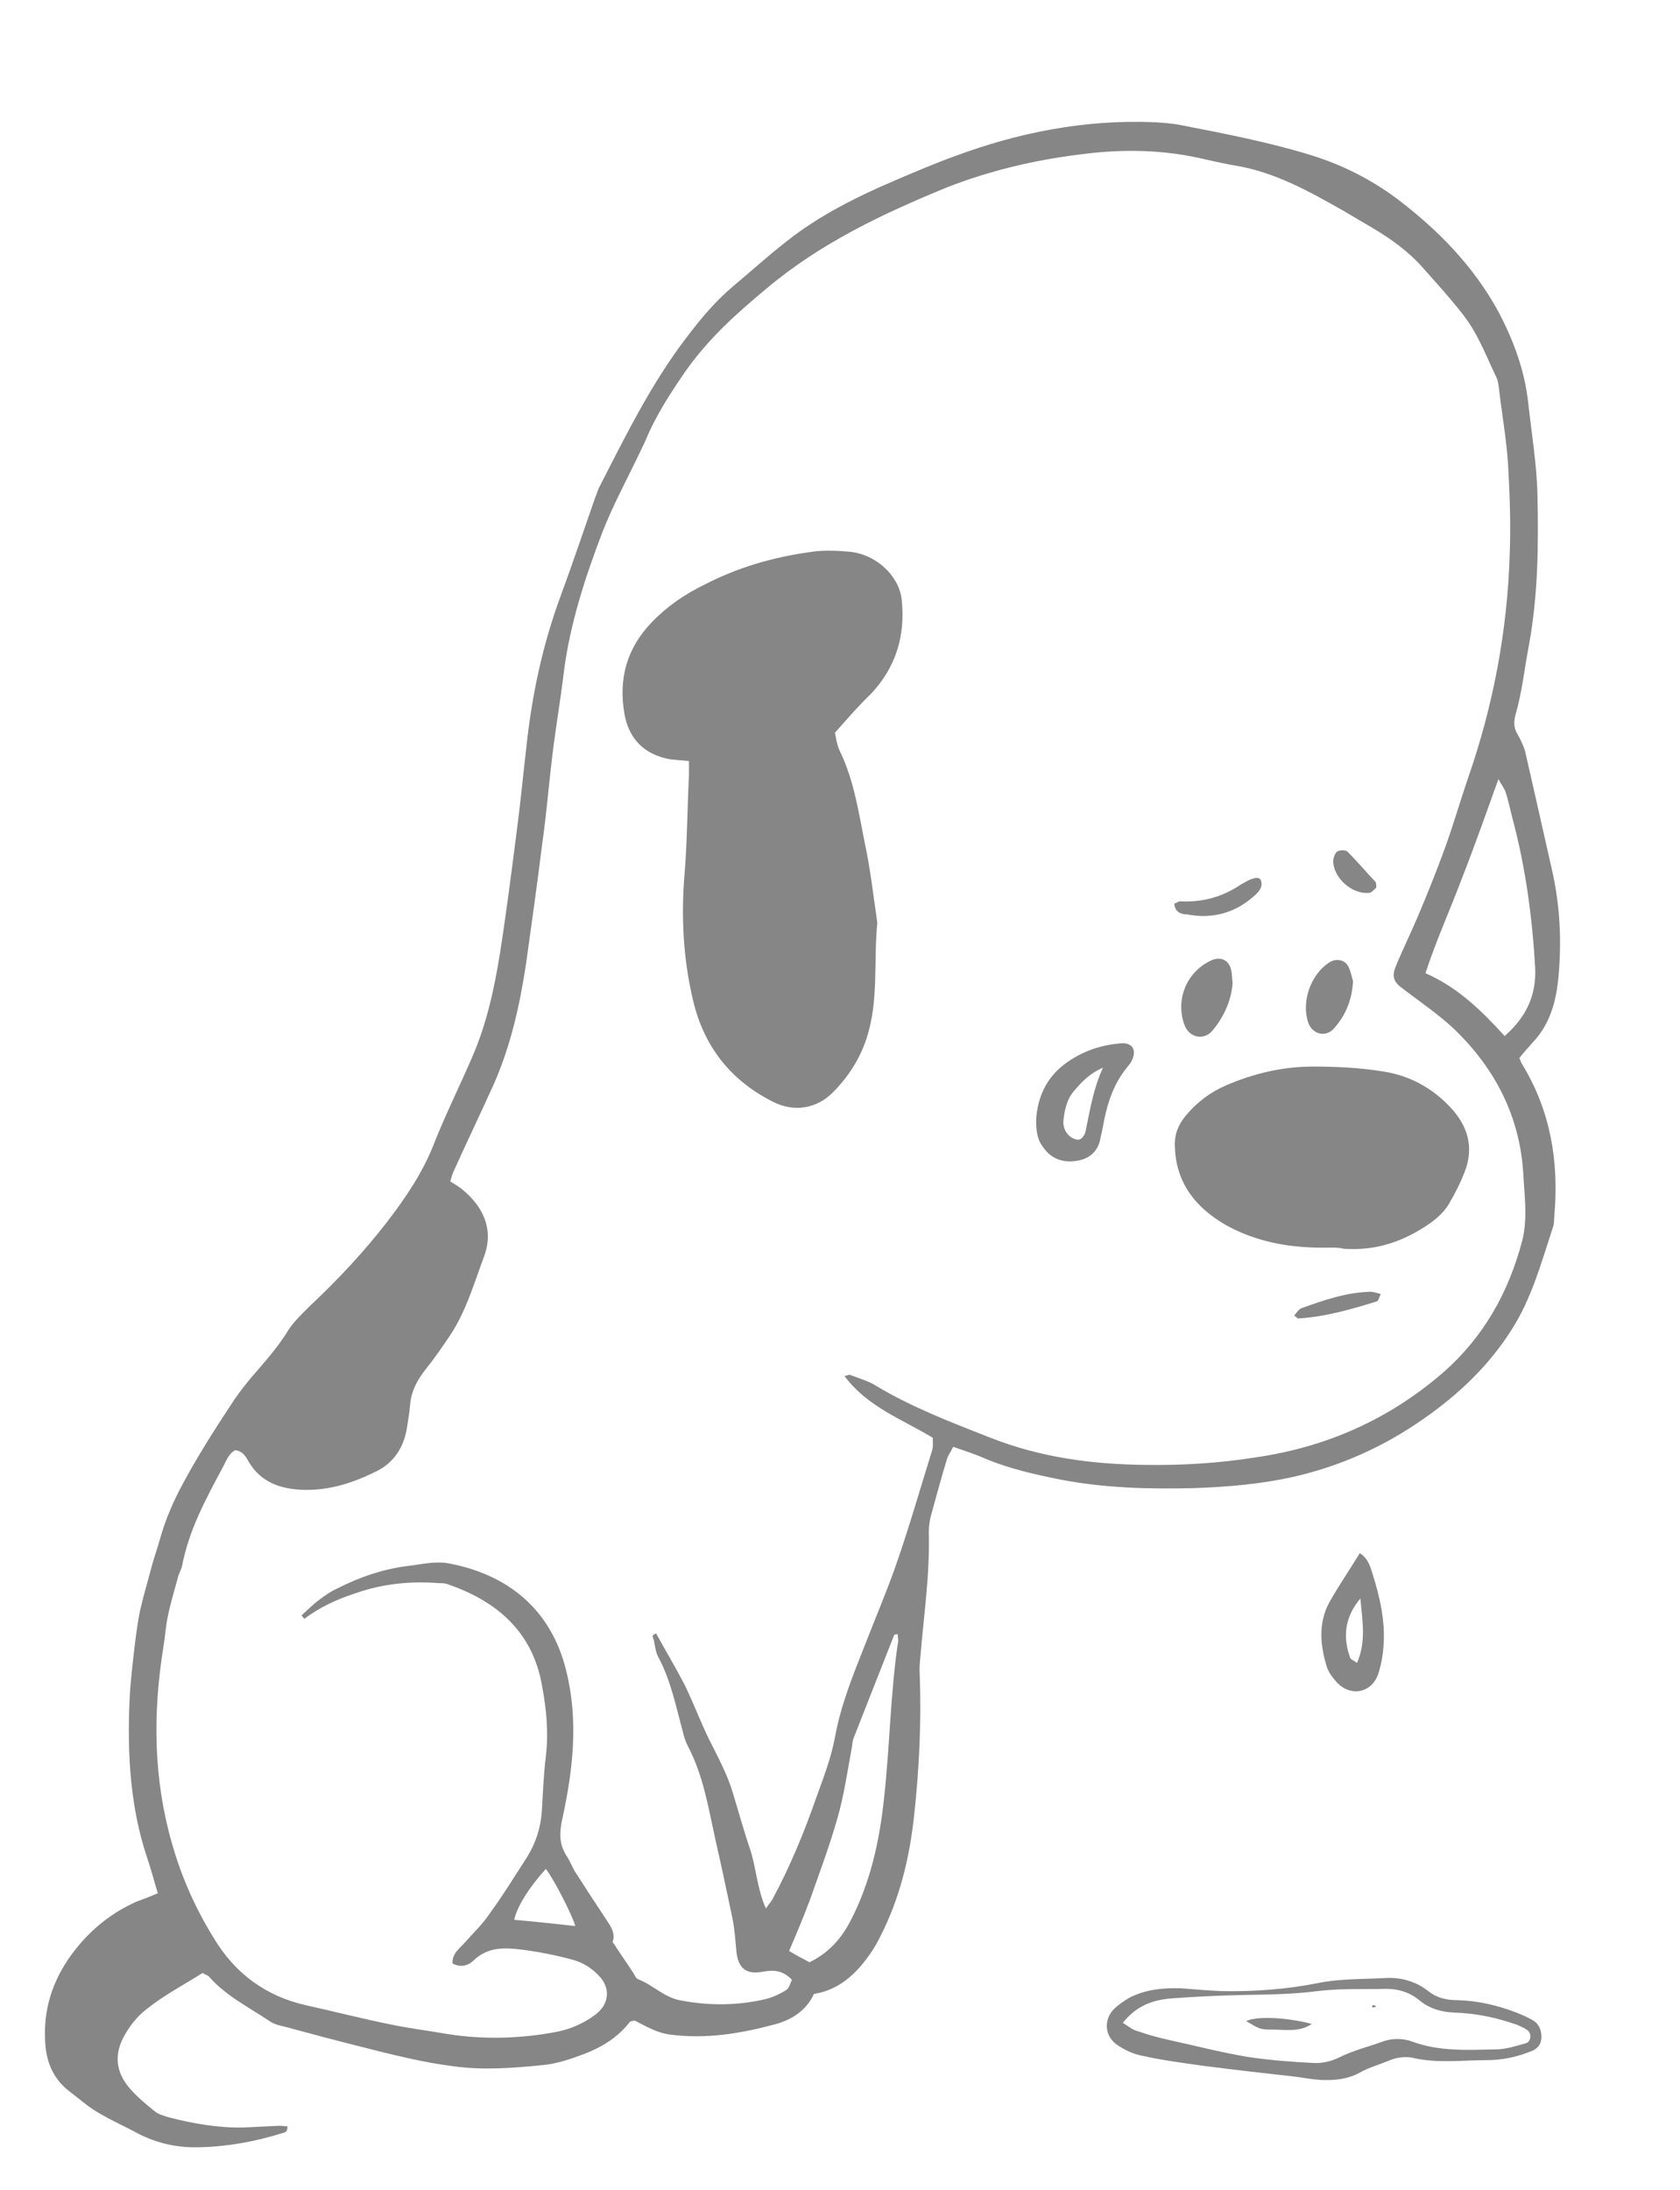 <svg width="297" height="387" viewBox="0 0 297 387" fill="none" xmlns="http://www.w3.org/2000/svg">
<path fill-rule="evenodd" clip-rule="evenodd" d="M27.9 334.6C27.2 332.3 26.7 330.3 26 328.3C23 319.3 22.5 310 22.9 300.6C23 298 23.3 295.4 23.6 292.7C23.9 290.1 24.2 287.5 24.7 284.9C25.3 282.2 26.1 279.6 26.8 276.9C27.3 275.1 27.9 273.4 28.4 271.6C29.2 268.8 30.3 266.2 31.6 263.6C34.5 258 37.9 252.7 41.4 247.4C42.3 246.1 43.3 244.8 44.3 243.6C46.6 240.9 49 238.3 50.9 235.2C51.9 233.6 53.4 232.2 54.8 230.8C59.7 226.2 64.3 221.3 68.4 216C71.7 211.7 74.7 207.3 76.7 202.2C78.7 197.1 81.2 192.1 83.4 187C86 181.1 87.4 174.7 88.4 168.4C89.5 161.4 90.4 154.3 91.3 147.3C92 142.1 92.5 136.8 93.1 131.6C94.1 122.5 96 113.7 99.2 105.1C101.3 99.4 103.2 93.7 105.2 88C105.5 87.3 105.7 86.5 106.1 85.8C110.7 76.8 115.2 67.7 121.4 59.6C123.9 56.3 126.5 53.2 129.6 50.6C132.7 48 135.8 45.2 139 42.7C144.8 38.1 151.4 34.8 158.2 31.9C161.7 30.4 165.2 28.9 168.8 27.6C180.1 23.4 191.8 21.1 204 21.6C205.6 21.7 207.2 21.8 208.7 22.1C216.4 23.6 224.2 25.1 231.7 27.4C237.2 29.1 242.2 31.6 246.8 35C254.1 40.5 260.5 47 264.9 55.1C267.6 60.2 269.6 65.6 270.2 71.5C270.8 76.9 271.7 82.2 271.8 87.6C272 96.4 271.9 105.2 270.3 114C269.5 118.1 269.1 122.3 267.9 126.4C267.6 127.6 267.6 128.7 268.3 129.8C268.8 130.7 269.3 131.7 269.6 132.7C271.2 139.7 272.8 146.8 274.4 153.9C275.8 160.1 276.1 166.4 275.5 172.8C275.1 177 274 181.1 270.9 184.3C270.1 185.2 269.3 186.1 268.6 187C268.8 187.4 268.9 187.8 269.1 188.1C274.1 196.3 275.6 205.2 274.8 214.7C274.7 215.5 274.8 216.3 274.5 217C272.5 223.1 270.8 229.4 267.3 234.9C263.2 241.4 257.8 246.5 251.6 250.8C244.6 255.7 237 259.1 228.7 261C222.9 262.3 217 262.8 211.1 263C203.2 263.2 195.3 263 187.5 261.5C183 260.6 178.5 259.6 174.2 257.8C172.4 257 170.5 256.4 168.5 255.7C168.1 256.6 167.6 257.2 167.4 257.9C166.4 261.2 165.5 264.5 164.6 267.8C164.3 268.8 164.2 269.9 164.2 270.9C164.4 278.3 163.3 285.6 162.7 292.9C162.6 294 162.5 295 162.6 296.1C162.9 304.4 162.5 312.7 161.6 320.9C160.8 328.3 159.1 335.4 155.7 342.1C155.1 343.3 154.5 344.4 153.7 345.5C151.3 348.9 148.3 351.7 143.9 352.4C142.5 355.4 139.9 357 136.9 357.8C130.9 359.4 124.9 360.4 118.6 359.6C116.1 359.3 114.2 358.1 112.2 357.1C111.8 357.2 111.4 357.2 111.3 357.4C109.2 360.1 106.4 361.8 103.3 363C100.9 363.9 98.3 364.8 95.7 365C90.6 365.5 85.5 365.9 80.3 365.2C74.7 364.5 69.2 363.1 63.7 361.7C59.3 360.6 54.8 359.4 50.4 358.2C49.5 358 48.6 357.8 47.8 357.3C44.1 354.8 40 352.8 37 349.4C36.8 349.1 36.3 349 35.8 348.7C32.5 350.8 29 352.6 25.9 355.1C24.1 356.5 22.8 358.2 21.7 360.3C20.2 363.4 20.6 366.2 22.7 368.8C24 370.4 25.7 371.8 27.3 373.1C28 373.7 28.9 373.9 29.8 374.2C34.1 375.3 38.5 376.1 43.1 376C45.2 375.9 47.3 375.8 49.4 375.7C49.9 375.7 50.4 375.8 50.8 375.8C50.9 376.7 50.4 376.9 49.9 377C45.1 378.5 40.2 379.4 35.1 379.5C31.1 379.6 27.3 378.7 23.7 376.7C20.7 375.1 17.5 373.8 14.8 371.6C13.9 370.9 12.9 370.1 12 369.4C9.4 367.3 8.2 364.4 8 361.1C7.6 355.3 9.2 350.2 12.6 345.5C15.6 341.4 19.4 338.2 24.1 336.1C25.5 335.6 26.5 335.2 27.9 334.6ZM53.8 286.1C53.6 285.9 53.5 285.7 53.3 285.5C54.4 284.5 55.4 283.5 56.5 282.7C57.4 282 58.4 281.3 59.5 280.8C63.6 278.7 68 277.2 72.6 276.7C74.8 276.4 77.1 275.9 79.3 276.3C89.5 278.2 97.4 284.2 100.1 295.3C102.3 304.1 101.3 312.8 99.4 321.5C98.9 323.8 98.8 325.8 100.1 327.9C100.7 328.8 101.1 329.8 101.6 330.7C103.6 333.8 105.6 336.9 107.6 339.9C108.4 341.1 108.7 342.2 108.3 343.2C109.6 345.2 110.8 346.9 111.9 348.6C112.2 349 112.4 349.7 112.8 349.8C115.4 350.8 117.3 352.9 120.1 353.5C125.2 354.5 130.3 354.5 135.4 353.3C136.6 353 137.9 352.4 139 351.7C139.5 351.4 139.7 350.5 140 349.9C138.4 348.2 136.7 348.1 134.7 348.5C131.9 349 130.5 347.8 130.2 345C130 343 129.9 341.1 129.5 339.1C128.5 334.3 127.5 329.6 126.4 324.8C125.2 319.3 124.3 313.7 121.6 308.6C121.2 307.8 120.9 306.9 120.7 306C119.5 301.6 118.6 297 116.4 292.9C115.9 292 115.8 290.9 115.6 289.9C115.5 289.5 115 289 116 288.7C117.7 291.8 119.5 294.8 121.1 297.9C122.6 301 123.8 304.2 125.3 307.3C126.9 310.5 128.6 313.6 129.6 317C130.6 320.3 131.5 323.6 132.6 326.8C133.7 330.1 133.8 333.7 135.4 337.3C136 336.4 136.5 335.9 136.7 335.4C139.7 329.8 142.1 324 144.2 318C145.5 314.4 146.9 310.8 147.6 307.1C148.6 301.5 150.7 296.3 152.8 291C154.7 286.1 156.8 281.2 158.5 276.3C160.8 269.7 162.7 263 164.8 256.3C165 255.6 164.9 254.8 164.9 254.1C159.4 250.8 153.3 248.6 149.3 243.2C149.8 243.1 150.1 242.9 150.3 243C151.9 243.6 153.6 244.1 155 245C161.4 248.8 168.2 251.4 175.1 254.1C184 257.6 193.1 258.8 202.5 258.9C209 259 215.4 258.6 221.8 257.6C234.4 255.8 245.5 250.9 255.1 242.6C262.3 236.3 266.7 228.4 269.1 219.3C270.1 215.4 269.5 211.4 269.3 207.5C268.7 197.3 264.3 188.8 257 181.8C254.1 179.1 250.8 176.9 247.7 174.5C246.5 173.6 246.2 172.8 246.5 171.5C246.6 171.1 246.8 170.8 246.9 170.4C248.1 167.6 249.4 164.9 250.6 162.1C252.3 158.1 253.9 154.1 255.4 150C256.9 145.9 258.1 141.7 259.5 137.6C264 124.7 266.5 111.4 266.9 97.8C267.1 92.5 266.9 87.3 266.6 82C266.3 77.5 265.5 73.1 265 68.7C264.9 67.9 264.8 67.1 264.4 66.4C262.6 62.6 261.1 58.6 258.4 55.3C256.3 52.6 254 50.1 251.7 47.5C249.1 44.5 245.9 42.2 242.5 40.2C240.8 39.2 239.1 38.2 237.4 37.2C231.4 33.8 225.5 30.5 218.6 29.3C216.8 29 215 28.6 213.2 28.2C205.8 26.4 198.4 26.3 190.9 27.3C182.8 28.3 174.8 30.2 167.2 33.2C156 37.8 145 43 135.5 51C130.2 55.4 125.2 59.9 121.2 65.6C118.5 69.5 115.9 73.5 114.1 77.9C113.8 78.6 113.4 79.3 113.1 80C110.8 84.8 108.3 89.4 106.4 94.3C103.4 102.2 100.8 110.2 99.7 118.6C99.1 123.7 98.2 128.8 97.6 133.9C97 138.9 96.6 143.9 95.9 148.8C95 156 94 163.2 93 170.3C91.9 177.6 90.3 184.8 87.3 191.6C85 196.7 82.5 201.9 80.2 207C79.9 207.6 79.8 208.2 79.6 208.8C80.4 209.3 81.1 209.7 81.7 210.2C84.9 212.8 87.5 216.8 85.6 222C83.8 226.8 82.4 231.8 79.5 236.1C78.1 238.2 76.7 240.2 75.1 242.2C73.7 244 72.7 245.9 72.5 248.3C72.4 249.7 72.1 251.2 71.9 252.6C71.3 255.9 69.6 258.5 66.6 260C62.4 262.1 58.1 263.5 53.3 263.3C49.4 263.1 46.1 261.9 44 258.4C43.5 257.5 43 256.5 41.6 256.3C40.4 256.9 40 258.2 39.4 259.3C36.4 264.9 33.4 270.4 32.2 276.7C32.1 277.3 31.7 277.9 31.5 278.6C30.9 280.9 30.2 283.1 29.7 285.5C29.3 287.3 29.2 289.2 28.9 291C27 302.7 27.1 314.3 30.4 325.8C32.1 331.8 34.6 337.4 37.9 342.7C41.6 348.8 47 352.8 54.1 354.4C59.1 355.5 64.1 356.8 69.1 357.8C72.4 358.5 75.8 358.9 79.2 359.5C85.6 360.5 92.1 360.3 98.4 359.1C100.9 358.6 103.2 357.6 105.2 356.1C107.8 354.2 108 351.2 105.7 349C104.5 347.8 103.1 346.9 101.4 346.4C98.5 345.6 95.5 345 92.5 344.6C89.3 344.2 86.3 344 83.7 346.5C82.8 347.4 81.4 347.8 80 347C79.9 345.3 81.2 344.4 82.1 343.4C83.7 341.6 85.4 340 86.7 338C88.9 335 90.8 331.9 92.8 328.8C94.6 326.1 95.6 323.2 95.8 319.9C96 316.7 96.1 313.6 96.5 310.4C97 306.2 96.6 302 95.8 297.8C94.1 288.3 87.8 283 79.2 280C78.7 279.8 78.2 279.8 77.6 279.8C72.6 279.4 67.6 279.9 62.8 281.6C59.7 282.6 56.6 284 53.8 286.1ZM266 183.1C269.9 179.7 271.6 175.8 271.4 171.1C270.9 162.2 269.7 153.3 267.4 144.7C267 143.2 266.7 141.6 266.2 140.1C266 139.4 265.5 138.8 264.9 137.7C262.7 143.8 260.7 149.5 258.5 155.1C256.4 160.7 253.9 166.2 252 172C257.7 174.5 261.8 178.5 266 183.1ZM158.7 288.8C158.4 288.9 158.2 288.9 158.1 288.9C155.7 295 153.3 301.1 150.9 307.2C150.7 307.7 150.7 308.2 150.6 308.8C149.8 313.1 149.2 317.4 148 321.5C146.6 326.4 144.8 331.2 143.1 336C142 338.9 140.8 341.8 139.5 344.8C140.8 345.6 142 346.2 143.1 346.8C146.4 345.2 148.6 342.8 150.3 339.6C153.9 332.7 155.5 325.3 156.3 317.7C157.3 308.7 157.4 299.6 158.7 290.6C158.9 290.1 158.7 289.4 158.7 288.8ZM101.7 340.4C101.2 338.5 97.9 332.1 96.5 330.3C93.5 333.6 91.4 337 90.9 339.3C94.5 339.6 98.1 340 101.7 340.4Z" fill="#868686"/>
<path fill-rule="evenodd" clip-rule="evenodd" d="M216 351.9C221.7 352 227.3 351.6 232.9 350.5C236.7 349.7 240.8 349.8 244.7 349.6C247.5 349.4 250.2 350.1 252.5 351.9C254 353.1 255.7 353.5 257.7 353.5C261.3 353.6 264.7 354.4 268.1 355.7C269.1 356.1 270 356.5 270.9 357C272 357.6 272.5 358.7 272.5 360C272.5 361.4 271.7 362.2 270.5 362.6C268 363.6 265.4 364.1 262.8 364.1C258.5 364.1 254.1 364.7 249.8 363.7C248.4 363.4 246.9 363.6 245.5 364.2C243.8 364.9 242 365.4 240.4 366.3C238.2 367.5 235.9 367.7 233.5 367.6C231.9 367.5 230.4 367.2 228.8 367C223.4 366.4 218.1 365.8 212.7 365.1C209.1 364.6 205.4 364.1 201.8 363.3C200.3 363 198.8 362.3 197.5 361.4C195.3 359.9 195.1 357.1 196.8 355.2C197.6 354.4 198.6 353.7 199.6 353.1C202.5 351.6 205.6 351.3 208.8 351.4C211.2 351.6 213.6 351.8 216 351.9ZM198.5 357.5C199.6 358.2 200.3 358.8 201.2 359C202.9 359.6 204.7 360.1 206.5 360.5C211.1 361.5 215.7 362.7 220.4 363.5C224.3 364.1 228.2 364.4 232.2 364.6C233.7 364.7 235.4 364.3 236.8 363.6C239.2 362.4 241.7 361.8 244.2 360.9C246 360.2 247.9 360.2 249.6 360.8C254.4 362.6 259.5 362.3 264.4 362.2C266.2 362.2 268 361.6 269.8 361.1C270.7 360.8 270.8 359.3 270 358.8C269.5 358.4 268.9 358.2 268.3 357.9C264.7 356.6 260.9 355.8 257.1 355.7C254.8 355.6 252.7 355 250.9 353.5C249.2 352.1 247.2 351.5 245.1 351.5C241 351.6 236.9 351.4 232.9 351.9C228.3 352.5 223.7 352.5 219.1 352.6C215 352.7 210.9 352.9 206.9 353.2C203.7 353.5 200.9 354.5 198.5 357.5Z" fill="#868686"/>
<path fill-rule="evenodd" clip-rule="evenodd" d="M240.4 274.5C241.8 275.4 242.2 276.7 242.6 278C243.9 282.1 244.9 286.4 244.6 290.7C244.5 292.4 244.2 294.1 243.7 295.7C242.6 299.2 238.8 300 236.3 297.3C235.6 296.5 234.9 295.6 234.6 294.7C233.4 290.9 233 286.9 235 283.2C236.7 280.2 238.6 277.4 240.4 274.5ZM240.5 282.5C237.8 285.7 237.3 289.2 238.7 293C238.8 293.3 239.4 293.5 239.9 293.9C241.6 290 240.8 286.3 240.5 282.5Z" fill="#868686"/>
<path fill-rule="evenodd" clip-rule="evenodd" d="M147.6 129.5C147.8 130.3 147.9 131.6 148.5 132.8C151 138 151.8 143.6 152.9 149.1C153.9 153.7 154.4 158.4 155.1 163.1C154.4 169.9 155.4 176.8 153.2 183.5C152 187.2 149.9 190.4 147.2 193.1C144.3 196 140.3 196.6 136.6 194.7C129.1 190.9 124.4 184.9 122.5 176.7C120.8 169.5 120.4 162.2 121 154.7C121.5 148.8 121.5 142.9 121.8 137C121.8 136.2 121.8 135.5 121.8 134.5C120.5 134.4 119.5 134.3 118.5 134.2C114 133.4 111.2 130.7 110.4 126.2C109.3 120 110.8 114.5 115.3 109.9C118 107.1 121.1 105 124.6 103.3C130.4 100.3 136.6 98.5 143 97.6C145.3 97.2 147.7 97.3 150.1 97.5C154.8 97.9 158.9 101.7 159.4 105.9C160.1 112.3 158.4 117.9 154 122.6C151.9 124.6 150 126.8 147.6 129.5Z" fill="#868686"/>
<path fill-rule="evenodd" clip-rule="evenodd" d="M235.2 220.5C230.7 220.6 226.3 220.2 222 218.8C218.6 217.7 215.5 216.1 212.8 213.7C209.5 210.7 207.8 207 207.7 202.6C207.6 200.5 208.3 198.8 209.6 197.2C211.6 194.8 214 193 216.8 191.8C221.7 189.7 226.8 188.5 232.1 188.5C236.3 188.5 240.5 188.7 244.7 189.4C249.2 190.1 253.2 192.3 256.3 195.6C259.4 198.8 260.7 202.7 258.9 207.2C258.2 209 257.3 210.8 256.3 212.5C255.5 214 254.2 215.2 252.8 216.2C248.2 219.4 243.3 221.1 237.6 220.7C236.8 220.5 236 220.5 235.2 220.5Z" fill="#868686"/>
<path fill-rule="evenodd" clip-rule="evenodd" d="M183.2 197.5C183.5 194.1 184.8 190.6 188.3 188C191.3 185.8 194.5 184.7 198.1 184.4C200.2 184.2 201 185.6 200.1 187.4C199.9 187.9 199.5 188.3 199.2 188.7C196.6 191.9 195.6 195.6 194.9 199.5C194.8 200.1 194.6 200.8 194.5 201.4C194 203.7 192.4 204.9 190.1 205.2C187.7 205.5 185.7 204.7 184.3 202.6C183.4 201.4 183.1 199.8 183.2 197.5ZM195 188.7C192.8 189.6 191.2 191.2 189.8 192.9C188.6 194.3 188.2 196.2 188 198C187.9 199.1 188.3 200.1 189.1 200.8C189.6 201.2 190.3 201.5 190.8 201.4C191.3 201.3 191.8 200.5 191.9 200C192.7 196.2 193.3 192.3 195 188.7Z" fill="#868686"/>
<path fill-rule="evenodd" clip-rule="evenodd" d="M217.9 173.8C217.7 176.6 216.5 179.6 214.3 182.2C212.8 183.9 210.4 183.4 209.5 181.4C207.7 177 209.6 171.9 214 169.8C215.8 168.9 217.4 169.7 217.7 171.7C217.8 172.2 217.8 172.7 217.9 173.8Z" fill="#868686"/>
<path fill-rule="evenodd" clip-rule="evenodd" d="M239.2 173.4C239 176.9 237.8 179.6 235.7 181.9C234.2 183.4 232 182.7 231.3 180.8C230 177.1 231.7 172.2 235 170.1C236.2 169.3 237.8 169.6 238.4 170.9C238.8 171.7 239 172.8 239.2 173.4Z" fill="#868686"/>
<path fill-rule="evenodd" clip-rule="evenodd" d="M207.6 159.7C208 159.6 208.3 159.3 208.6 159.3C212.4 159.5 215.9 158.6 219.1 156.5C219.5 156.2 220 156 220.5 155.7C221.8 155 222.7 155 222.9 155.6C223.3 156.6 222.7 157.4 222.1 158C218.6 161.3 214.5 162.5 209.8 161.6C208.8 161.6 207.7 161.2 207.6 159.7Z" fill="#868686"/>
<path fill-rule="evenodd" clip-rule="evenodd" d="M228.8 232.5C229.2 232 229.6 231.4 230.1 231.2C234 229.8 238 228.4 242.3 228.3C242.8 228.3 243.3 228.5 244.1 228.7C243.8 229.3 243.7 229.9 243.4 230C238.9 231.4 234.4 232.7 229.7 233C229.5 233.1 229.3 232.9 228.8 232.5Z" fill="#868686"/>
<path fill-rule="evenodd" clip-rule="evenodd" d="M243.3 156.9C242.9 157.2 242.5 157.8 242 157.8C239 158.1 235.7 155.1 235.7 152.2C235.7 151.6 236 150.8 236.4 150.5C236.8 150.2 237.9 150.2 238.2 150.5C239.9 152.2 241.5 154.1 243.2 155.9C243.3 156.1 243.3 156.4 243.3 156.9Z" fill="#868686"/>
<path fill-rule="evenodd" clip-rule="evenodd" d="M231.9 357.7C229.7 359.2 227.3 358.7 225 358.7C222.7 358.7 222.7 358.6 220.3 357.2C222.1 356.3 227.3 356.5 231.9 357.7Z" fill="#868686"/>
<path fill-rule="evenodd" clip-rule="evenodd" d="M243.2 354.5C243.2 354.6 243.2 354.7 243.2 354.7C243 354.7 242.8 354.8 242.6 354.8C242.6 354.7 242.6 354.5 242.6 354.4C242.8 354.4 243 354.4 243.2 354.5Z" fill="#868686"/>
</svg>
